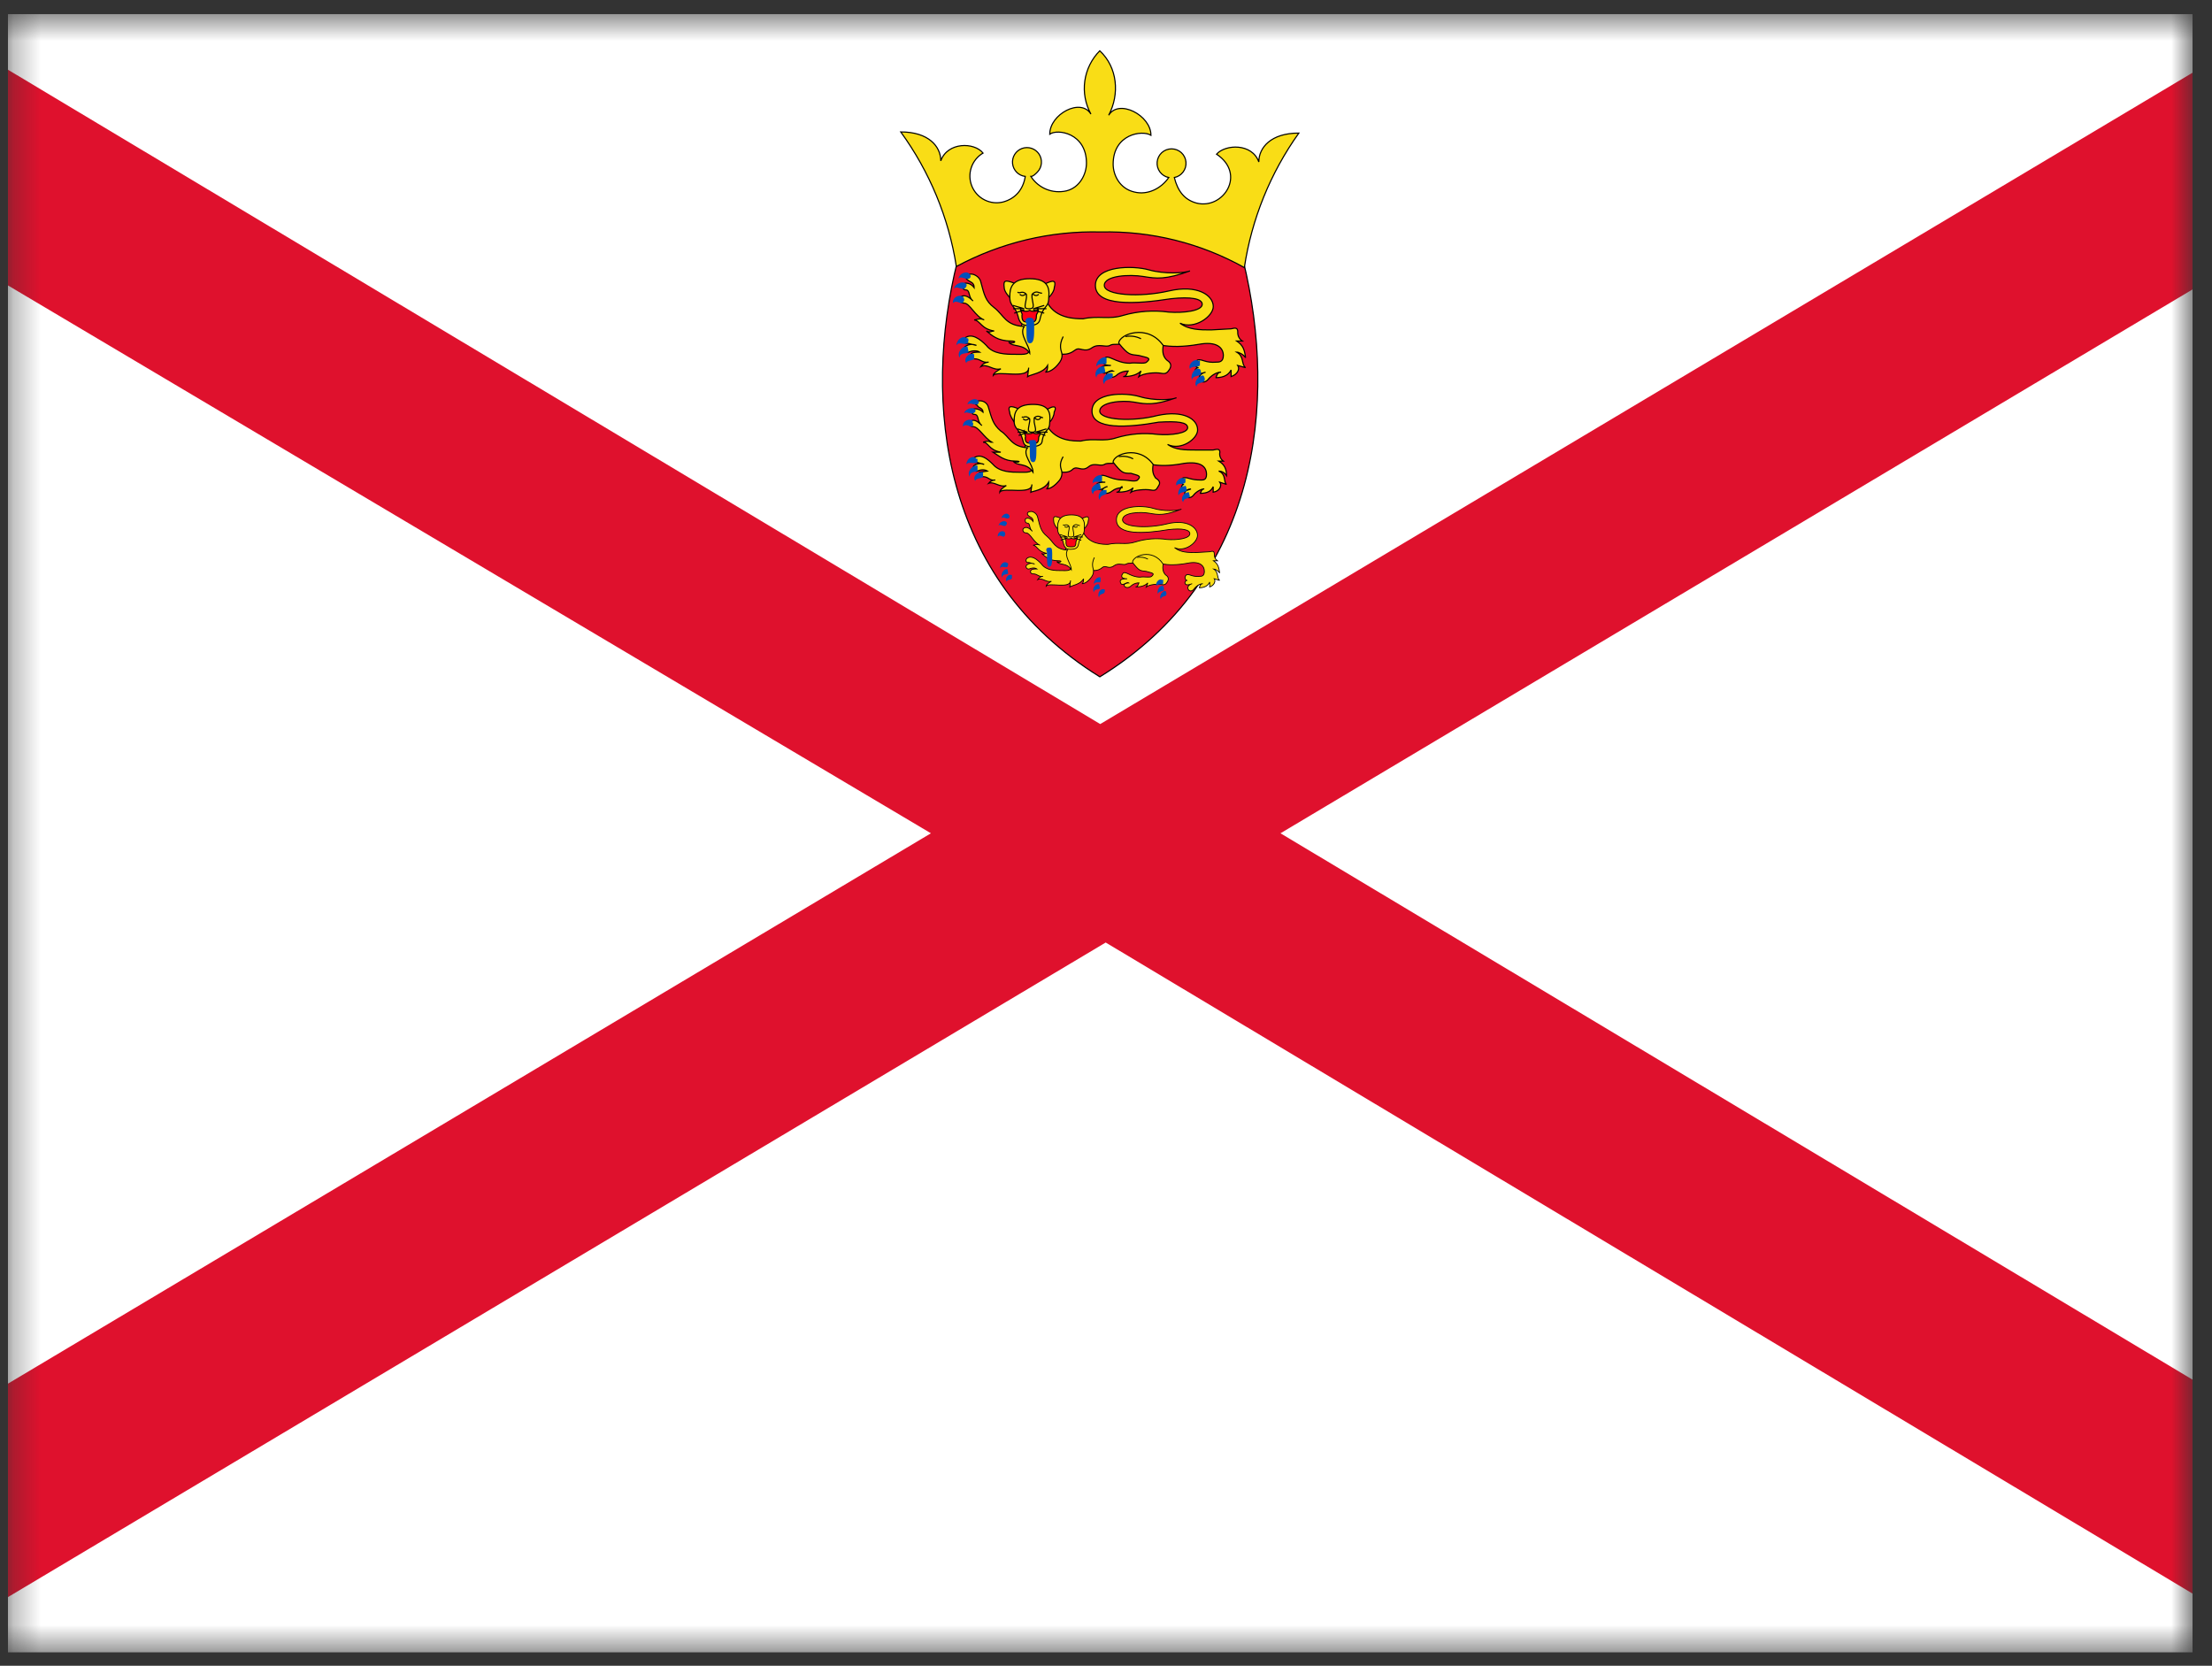 <svg width="81" height="61" viewBox="0 0 81 61" fill="none" xmlns="http://www.w3.org/2000/svg">
<rect x="0" y="0" width="81" height="61" fill="#333333" stroke="none"/>
<g clip-path="url(#clip0_4447_30677)">
<mask id="mask0_4447_30677" style="mask-type:luminance" maskUnits="userSpaceOnUse" x="0" y="0" width="81" height="61">
<path d="M0.289 0.515H80.289V60.515H0.289V0.515Z" fill="white"/>
</mask>
<g mask="url(#mask0_4447_30677)">
<path d="M0.289 0.515H80.289V60.515H0.289V0.515Z" fill="white"/>
<path fill-rule="evenodd" clip-rule="evenodd" d="M-9.711 0.515V4.515L34.089 30.515L-9.511 56.515V60.515H-3.111L40.489 34.515L83.889 60.515H90.289V56.515L46.889 30.515L90.489 4.515V0.515H83.889L40.289 26.515L-3.111 0.515H-9.511H-9.711Z" fill="#DF112D"/>
<path d="M45.528 9.555C46.79 14.767 46.098 21.201 40.274 24.785C34.494 21.201 33.76 14.767 35.062 9.555C36.448 8.335 42.636 7.559 45.528 9.555Z" fill="#E8112D" stroke="black" stroke-width="0.041"/>
<path d="M40.314 8.495C42.15 8.452 43.964 8.903 45.566 9.799C45.834 8.023 46.518 6.335 47.562 4.873C46.544 4.873 46.096 5.401 46.096 5.931C45.852 5.239 44.876 5.279 44.548 5.645C45.648 6.379 44.794 7.683 43.816 7.437C43.368 7.317 43.124 6.989 43.002 6.501C43.132 6.476 43.247 6.403 43.325 6.297C43.404 6.192 43.441 6.061 43.428 5.93C43.415 5.798 43.354 5.677 43.257 5.588C43.159 5.5 43.032 5.451 42.9 5.451C42.769 5.451 42.642 5.5 42.544 5.588C42.447 5.677 42.386 5.798 42.373 5.93C42.36 6.061 42.397 6.192 42.475 6.297C42.554 6.403 42.669 6.476 42.798 6.501C42.512 6.909 42.024 7.153 41.536 7.031C41.006 6.909 40.762 6.419 40.762 6.011C40.762 4.913 41.822 4.751 42.146 4.953C42.146 4.221 40.966 3.609 40.598 4.221C41.006 3.447 40.924 2.469 40.272 1.859C39.975 2.159 39.783 2.547 39.724 2.965C39.666 3.383 39.744 3.809 39.948 4.179C39.58 3.569 38.44 4.179 38.44 4.913C38.726 4.709 39.784 4.873 39.784 5.973C39.784 6.379 39.54 6.867 39.052 6.989C38.807 7.046 38.55 7.026 38.317 6.932C38.083 6.837 37.885 6.673 37.748 6.461C37.828 6.461 37.912 6.379 37.992 6.297C38.074 6.21 38.124 6.098 38.134 5.979C38.144 5.86 38.114 5.742 38.048 5.642C37.982 5.543 37.885 5.468 37.771 5.431C37.658 5.394 37.535 5.396 37.423 5.437C37.312 5.478 37.217 5.555 37.154 5.657C37.092 5.758 37.065 5.878 37.079 5.997C37.093 6.115 37.147 6.225 37.231 6.31C37.316 6.394 37.426 6.447 37.544 6.461C37.464 6.949 37.178 7.275 36.73 7.397C36.502 7.454 36.261 7.426 36.052 7.32C35.842 7.214 35.678 7.035 35.589 6.818C35.5 6.6 35.492 6.358 35.568 6.135C35.643 5.912 35.796 5.724 35.998 5.605C35.672 5.199 34.694 5.199 34.45 5.891C34.45 5.361 34.002 4.831 32.984 4.831C34.043 6.29 34.741 7.978 35.02 9.759C36.645 8.884 38.47 8.447 40.314 8.495Z" fill="#F9DD16" stroke="black" stroke-width="0.041"/>
<path d="M44.715 13.627C44.55 13.627 44.55 13.831 44.511 13.831C44.837 13.831 44.998 13.709 45.081 13.547V13.791C45.325 13.709 45.407 13.505 45.325 13.383L45.611 13.463C45.447 13.343 45.571 13.057 45.285 12.895C45.364 12.895 45.529 12.975 45.611 13.099C45.571 12.813 45.529 12.651 45.285 12.487H45.489C45.435 12.451 45.392 12.403 45.363 12.346C45.334 12.289 45.321 12.225 45.325 12.161C45.325 11.999 45.245 11.999 45.081 12.041L44.349 12.081C43.941 12.081 43.532 12.081 43.209 11.835C43.736 12.081 44.428 11.591 44.428 11.225C44.428 10.817 43.858 10.411 42.8 10.655C41.74 10.899 40.438 10.817 40.438 10.451C40.438 10.085 41.374 10.043 41.864 10.125C42.352 10.205 42.678 10.247 43.575 9.921C43.37 10.003 42.636 10.043 42.066 9.881C41.496 9.719 40.112 9.719 40.112 10.451C40.112 11.225 41.578 11.143 42.883 10.939C43.614 10.859 44.023 10.939 44.023 11.143C44.023 11.387 43.331 11.469 42.8 11.429C42.242 11.353 41.673 11.393 41.13 11.549C40.6 11.713 40.234 11.549 39.664 11.673C39.38 11.673 38.687 11.673 38.362 11.103C38.158 11.265 37.547 11.551 37.425 11.877C37.304 12.121 37.425 12.405 37.589 12.691C37.833 13.017 37.467 12.975 37.181 12.975C36.855 12.975 36.367 12.975 36.12 12.651C35.877 12.405 35.593 12.203 35.349 12.365C35.227 12.487 35.349 12.609 35.428 12.569L35.755 12.649C35.689 12.619 35.617 12.607 35.546 12.614C35.475 12.621 35.407 12.647 35.349 12.689C35.227 12.773 35.349 12.935 35.468 12.895C35.553 12.855 35.755 12.813 35.877 12.895C35.757 12.895 35.593 12.895 35.553 12.975C35.513 13.055 35.553 13.139 35.672 13.139C35.919 13.139 35.959 13.301 36.203 13.261C36.146 13.264 36.091 13.28 36.041 13.308C35.992 13.336 35.95 13.376 35.919 13.423C36.163 13.303 36.367 13.587 36.651 13.505C36.571 13.545 36.367 13.669 36.367 13.749C36.529 13.547 37.669 13.913 37.669 13.465L37.629 13.791C37.751 13.709 38.199 13.669 38.362 13.383C38.362 13.463 38.362 13.587 38.281 13.627C38.401 13.627 38.606 13.547 38.809 13.261C38.891 13.139 38.891 13.057 38.891 12.975C39.094 12.975 39.217 12.935 39.38 12.813C39.542 12.691 39.705 12.935 39.99 12.733C40.234 12.569 40.478 12.733 40.642 12.651C40.763 12.569 40.968 12.651 41.13 12.569C41.292 12.487 41.538 12.609 41.782 12.405C42.188 12.569 42.718 12.813 43.901 12.609C44.55 12.489 44.797 12.731 44.797 13.017C44.797 13.261 44.633 13.261 44.55 13.261C44.145 13.301 44.023 13.139 43.858 13.181C43.779 13.221 43.697 13.383 43.858 13.465C43.739 13.505 43.739 13.627 43.819 13.669C43.898 13.711 44.023 13.669 44.145 13.629C43.98 13.669 43.858 13.789 43.941 13.913C43.98 13.993 44.102 14.033 44.224 13.913C44.349 13.749 44.55 13.627 44.715 13.627ZM37.141 10.369C36.815 10.249 36.733 10.249 36.773 10.533C36.773 10.653 36.897 10.817 36.977 10.899C36.977 10.777 37.017 10.491 37.141 10.411V10.369Z" fill="#F9DD16" stroke="black" stroke-width="0.041"/>
<path d="M38.238 10.411C38.564 10.247 38.686 10.247 38.606 10.531C38.606 10.655 38.484 10.817 38.402 10.899C38.402 10.777 38.402 10.491 38.238 10.411Z" fill="#F9DD16" stroke="black" stroke-width="0.041"/>
<path d="M37.711 10.207C38.363 10.207 38.443 10.533 38.403 10.899C38.403 11.307 38.199 11.143 38.077 11.713C38.037 11.877 37.873 11.917 37.669 11.917C37.549 11.917 37.385 11.917 37.303 11.673C37.181 11.143 36.977 11.265 36.977 10.859C36.977 10.533 37.059 10.207 37.711 10.207Z" fill="#F9DD16" stroke="black" stroke-width="0.041"/>
<path d="M36.039 11.715C35.875 11.633 35.753 11.715 35.673 11.715C35.917 11.755 35.917 12.039 36.405 12.121C36.285 12.121 36.243 12.201 36.121 12.121C36.323 12.283 36.527 12.487 37.017 12.487C37.301 12.487 37.097 12.609 36.935 12.527C37.097 12.731 37.465 12.567 37.709 12.935C37.709 12.651 37.301 12.243 37.505 11.957C36.813 11.917 36.771 11.551 36.405 11.265C36.079 11.021 36.039 10.777 35.917 10.329C35.877 10.125 35.631 10.003 35.509 10.043C35.389 10.043 35.305 10.167 35.429 10.247C35.509 10.329 35.673 10.329 35.673 10.533C35.551 10.369 35.347 10.329 35.265 10.411C35.225 10.491 35.265 10.615 35.345 10.615C35.551 10.615 35.429 10.859 35.631 11.021C35.429 10.817 35.265 10.777 35.143 10.901C35.103 10.981 35.143 11.101 35.305 11.101C35.509 11.101 35.713 11.593 36.039 11.715ZM41.333 13.587C41.253 13.587 41.293 13.791 41.129 13.791C41.455 13.791 41.659 13.709 41.781 13.587L41.701 13.791C41.861 13.669 42.311 13.627 42.513 13.669C42.715 13.711 42.757 13.629 42.839 13.505C42.919 13.343 42.839 13.261 42.719 13.179C42.595 13.059 42.555 12.895 42.595 12.651C42.025 11.835 40.967 12.243 40.967 12.569C41.333 13.017 41.373 12.975 41.699 13.017C41.985 13.097 42.187 13.097 41.985 13.261C41.903 13.341 41.577 13.261 41.373 13.301C40.845 13.301 40.559 12.935 40.437 13.139C40.315 13.301 40.437 13.383 40.681 13.383C40.519 13.383 40.273 13.383 40.315 13.547C40.395 13.831 40.641 13.507 40.763 13.587C40.683 13.587 40.519 13.627 40.519 13.709C40.519 13.789 40.721 13.913 40.925 13.709C41.044 13.623 41.188 13.581 41.333 13.587Z" fill="#F9DD16" stroke="black" stroke-width="0.041"/>
<path d="M41.782 12.405C41.606 12.316 41.405 12.288 41.212 12.325M38.932 12.325C38.768 12.651 38.85 12.813 38.892 12.975M37.262 10.695C37.342 10.777 37.424 10.615 37.588 10.777M37.588 10.777C37.548 10.737 37.466 10.899 37.342 10.777M37.588 10.777V10.899C37.546 11.185 37.466 11.307 37.67 11.307C37.914 11.307 37.83 11.185 37.79 10.899V10.777M38.158 10.737C38.036 10.737 37.954 10.615 37.79 10.777M37.79 10.777C37.83 10.737 37.914 10.899 38.036 10.777" stroke="black" stroke-width="0.041"/>
<path d="M37.708 11.795C37.87 11.795 37.952 11.795 37.952 11.551C37.952 11.471 38.074 11.429 37.992 11.265C38.074 11.429 37.708 11.429 37.708 11.347C37.708 11.427 37.3 11.427 37.382 11.267C37.342 11.427 37.462 11.469 37.422 11.551C37.422 11.795 37.502 11.795 37.708 11.795Z" fill="#FF0016" stroke="black" stroke-width="0.041"/>
<path d="M37.506 11.307L37.098 11.185L37.506 11.307ZM37.506 11.305H37.098H37.506ZM37.506 11.347L37.14 11.469L37.506 11.347ZM37.832 11.307L38.238 11.185L37.832 11.307ZM37.832 11.305H38.32H37.832ZM37.832 11.347L38.238 11.469L37.832 11.347Z" fill="black"/>
<path d="M37.506 11.307L37.098 11.185M37.506 11.305H37.098M37.506 11.347L37.14 11.469M37.832 11.307L38.238 11.185M37.832 11.305H38.32M37.832 11.347L38.238 11.469" stroke="black" stroke-width="0.041"/>
<path d="M35.509 10.043C35.389 9.881 35.103 10.043 35.103 10.207C35.183 10.085 35.347 10.247 35.469 10.207C35.509 10.207 35.591 10.127 35.509 10.043ZM35.389 10.411C35.265 10.247 34.939 10.411 34.939 10.573C35.019 10.453 35.183 10.613 35.305 10.573C35.345 10.573 35.429 10.453 35.387 10.411H35.389ZM35.305 10.899C35.143 10.737 34.857 10.899 34.899 11.103C34.979 10.981 35.143 11.103 35.225 11.103C35.305 11.063 35.345 10.939 35.265 10.899H35.305ZM35.429 12.405C35.265 12.243 35.021 12.445 35.021 12.651C35.101 12.487 35.305 12.651 35.429 12.569C35.429 12.569 35.509 12.447 35.429 12.365V12.405ZM35.429 12.691C35.225 12.651 35.021 12.935 35.143 13.099C35.143 12.895 35.387 12.975 35.469 12.895L35.429 12.691ZM35.673 12.975C35.469 12.895 35.265 13.139 35.387 13.301C35.387 13.181 35.631 13.221 35.673 13.139V12.935V12.975ZM40.437 13.423C40.233 13.383 40.029 13.627 40.151 13.831C40.151 13.627 40.397 13.709 40.477 13.627L40.437 13.423ZM40.681 13.669C40.477 13.629 40.315 13.913 40.437 14.075C40.437 13.871 40.681 13.913 40.721 13.831C40.761 13.791 40.761 13.669 40.721 13.669H40.681ZM40.519 13.099C40.355 13.017 40.111 13.261 40.151 13.423C40.233 13.261 40.437 13.383 40.519 13.303V13.137V13.099ZM43.899 13.505C43.735 13.465 43.573 13.749 43.653 13.913C43.653 13.749 43.899 13.791 43.979 13.709C43.979 13.629 43.979 13.505 43.899 13.505ZM43.899 13.221C43.735 13.099 43.491 13.341 43.573 13.505C43.653 13.385 43.857 13.465 43.939 13.385V13.177L43.899 13.221ZM44.061 13.749C43.857 13.749 43.695 14.035 43.817 14.157C43.817 13.993 44.061 14.035 44.101 13.953C44.141 13.873 44.101 13.791 44.061 13.749ZM37.709 11.635C37.829 11.635 37.871 11.675 37.871 11.919C37.871 12.327 37.871 12.571 37.709 12.571C37.587 12.571 37.587 12.367 37.587 12.041C37.587 11.879 37.587 11.757 37.547 11.797C37.547 11.675 37.589 11.635 37.709 11.635Z" fill="#0051BA"/>
<path d="M44.099 17.903C43.979 17.903 43.979 18.067 43.937 18.067C44.221 18.067 44.345 17.985 44.425 17.821V18.025C44.669 17.985 44.751 17.781 44.669 17.659L44.915 17.739C44.793 17.659 44.915 17.373 44.629 17.251C44.709 17.251 44.833 17.291 44.915 17.415C44.915 17.171 44.833 17.007 44.629 16.885H44.793C44.743 16.848 44.705 16.797 44.684 16.74C44.661 16.682 44.656 16.619 44.669 16.559C44.669 16.439 44.589 16.439 44.425 16.479H43.775C43.407 16.479 43.041 16.479 42.755 16.275C43.245 16.519 43.855 16.071 43.855 15.745C43.855 15.337 43.327 15.013 42.389 15.215C41.453 15.459 40.271 15.379 40.271 15.053C40.271 14.727 41.087 14.645 41.535 14.727C41.983 14.807 42.267 14.849 43.081 14.565C42.919 14.645 42.267 14.685 41.737 14.525C41.207 14.365 39.987 14.361 39.987 15.053C39.987 15.745 41.291 15.663 42.431 15.459C43.123 15.419 43.489 15.459 43.489 15.663C43.489 15.867 42.879 15.949 42.389 15.907C41.884 15.843 41.371 15.885 40.883 16.031C40.395 16.193 40.069 16.031 39.579 16.151C39.295 16.151 38.683 16.151 38.359 15.623C38.195 15.785 37.665 16.031 37.543 16.315C37.463 16.559 37.543 16.803 37.707 17.049C37.911 17.333 37.585 17.293 37.299 17.293C37.055 17.293 36.607 17.293 36.363 17.007C36.159 16.803 35.915 16.601 35.671 16.763C35.589 16.885 35.671 16.967 35.751 16.925L36.037 17.007C35.978 16.98 35.913 16.97 35.848 16.977C35.784 16.985 35.723 17.008 35.671 17.047C35.589 17.129 35.671 17.293 35.791 17.251C35.873 17.211 36.037 17.171 36.159 17.251L35.873 17.291C35.833 17.333 35.873 17.455 35.997 17.455C36.199 17.455 36.241 17.619 36.445 17.577C36.397 17.578 36.351 17.59 36.308 17.611C36.266 17.632 36.228 17.662 36.199 17.699C36.403 17.619 36.607 17.863 36.851 17.781C36.771 17.821 36.607 17.945 36.607 18.025C36.729 17.821 37.787 18.147 37.787 17.741L37.747 18.025C37.827 17.985 38.235 17.945 38.399 17.659C38.399 17.739 38.399 17.863 38.319 17.903C38.439 17.903 38.603 17.823 38.805 17.577C38.887 17.457 38.887 17.375 38.887 17.295C39.051 17.295 39.173 17.295 39.295 17.173C39.457 17.051 39.621 17.293 39.865 17.091C40.069 16.927 40.271 17.091 40.435 17.011C40.557 16.927 40.761 17.011 40.883 16.927C41.005 16.843 41.291 16.967 41.493 16.807C41.861 16.927 42.309 17.173 43.367 16.967C43.977 16.887 44.181 17.091 44.181 17.375C44.181 17.579 44.061 17.579 43.977 17.579C43.571 17.579 43.489 17.459 43.327 17.499C43.287 17.499 43.203 17.661 43.327 17.743C43.245 17.783 43.245 17.905 43.327 17.947C43.409 17.989 43.489 17.947 43.611 17.907C43.449 17.907 43.327 18.027 43.407 18.149C43.447 18.231 43.571 18.271 43.693 18.149C43.773 18.029 43.977 17.903 44.099 17.903ZM37.299 14.971C37.015 14.851 36.893 14.851 36.973 15.093C36.973 15.215 37.095 15.379 37.137 15.459C37.137 15.339 37.177 15.053 37.299 15.013V14.971Z" fill="#F9DD16" stroke="black" stroke-width="0.041"/>
<path d="M38.317 15.013C38.561 14.849 38.725 14.849 38.603 15.093C38.603 15.215 38.521 15.379 38.439 15.459C38.439 15.339 38.439 15.053 38.277 15.013H38.317Z" fill="#F9DD16" stroke="black" stroke-width="0.041"/>
<path d="M37.827 14.809C38.399 14.809 38.481 15.093 38.439 15.459C38.439 15.827 38.235 15.663 38.155 16.193C38.115 16.315 37.951 16.355 37.747 16.355C37.667 16.355 37.503 16.355 37.463 16.153C37.339 15.663 37.137 15.745 37.137 15.419C37.137 15.093 37.215 14.809 37.827 14.809Z" fill="#F9DD16" stroke="black" stroke-width="0.041"/>
<path d="M36.281 16.193C36.159 16.113 36.037 16.193 35.997 16.193C36.199 16.193 36.199 16.479 36.647 16.559H36.363C36.567 16.681 36.769 16.885 37.177 16.885C37.463 16.885 37.257 16.965 37.097 16.885C37.257 17.089 37.585 16.925 37.829 17.293C37.829 17.007 37.421 16.641 37.625 16.397C37.015 16.357 36.973 15.989 36.647 15.785C36.363 15.541 36.321 15.337 36.199 14.931C36.159 14.727 35.955 14.645 35.793 14.687C35.711 14.687 35.629 14.767 35.793 14.849C35.793 14.929 35.997 14.929 35.997 15.093C35.873 14.973 35.671 14.931 35.589 15.013C35.589 15.093 35.589 15.175 35.669 15.175C35.873 15.175 35.751 15.419 35.955 15.583C35.751 15.379 35.629 15.337 35.507 15.459C35.467 15.499 35.507 15.623 35.629 15.623C35.833 15.623 36.037 16.031 36.321 16.193H36.281ZM41.087 17.821C41.005 17.821 41.047 18.025 40.883 18.025C41.167 18.025 41.371 17.985 41.493 17.863L41.413 18.025C41.533 17.945 41.941 17.905 42.145 17.945C42.349 17.985 42.349 17.905 42.431 17.781C42.511 17.659 42.431 17.577 42.309 17.497C42.227 17.373 42.185 17.251 42.227 17.007C41.697 16.275 40.761 16.641 40.761 16.927C41.087 17.333 41.127 17.333 41.413 17.333C41.657 17.413 41.819 17.413 41.657 17.577C41.575 17.659 41.291 17.577 41.127 17.577C40.639 17.577 40.395 17.293 40.271 17.457C40.151 17.617 40.271 17.659 40.475 17.659C40.355 17.659 40.109 17.659 40.149 17.821C40.231 18.067 40.435 17.821 40.557 17.821C40.477 17.821 40.353 17.903 40.353 17.985C40.353 18.025 40.517 18.147 40.719 17.985C40.824 17.902 40.954 17.859 41.087 17.863V17.821Z" fill="#F9DD16" stroke="black" stroke-width="0.041"/>
<path d="M41.494 16.803C41.332 16.718 41.146 16.689 40.966 16.723M38.93 16.723C38.766 17.007 38.848 17.129 38.89 17.293M37.422 15.257C37.462 15.337 37.544 15.175 37.708 15.337M37.708 15.337C37.668 15.297 37.586 15.459 37.464 15.337M37.708 15.337V15.419C37.666 15.705 37.588 15.827 37.79 15.827C37.992 15.827 37.91 15.705 37.87 15.459V15.297M38.196 15.297C38.116 15.297 38.034 15.175 37.87 15.297M37.87 15.297C37.91 15.297 37.992 15.459 38.114 15.297" stroke="black" stroke-width="0.041"/>
<path d="M37.827 16.235C37.951 16.235 38.033 16.235 38.033 16.031C38.033 15.949 38.153 15.907 38.033 15.785C38.153 15.907 37.829 15.907 37.829 15.825C37.829 15.907 37.421 15.907 37.503 15.785C37.503 15.907 37.583 15.949 37.543 16.031C37.543 16.233 37.625 16.233 37.829 16.233L37.827 16.235Z" fill="#FF0016" stroke="black" stroke-width="0.041"/>
<path d="M37.628 15.827L37.262 15.705L37.628 15.827ZM37.628 15.825H37.262H37.628ZM37.628 15.825L37.302 15.949L37.628 15.825ZM37.914 15.827L38.32 15.705L37.914 15.827ZM37.914 15.825H38.362H37.914ZM37.954 15.825L38.28 15.949L37.954 15.825Z" fill="black"/>
<path d="M37.628 15.827L37.262 15.705M37.262 15.825H37.628L37.302 15.949M37.914 15.827L38.32 15.705M37.914 15.825H38.362M37.954 15.825L38.28 15.949" stroke="black" stroke-width="0.041"/>
<path d="M35.836 14.687C35.714 14.523 35.429 14.687 35.429 14.807C35.55 14.727 35.673 14.849 35.795 14.807C35.795 14.807 35.916 14.727 35.795 14.687H35.836ZM35.714 15.013C35.633 14.849 35.306 15.013 35.306 15.133C35.388 15.053 35.551 15.175 35.632 15.133C35.672 15.133 35.754 15.053 35.714 15.013ZM35.633 15.419C35.51 15.297 35.225 15.419 35.266 15.623C35.346 15.501 35.51 15.623 35.592 15.623C35.632 15.623 35.672 15.459 35.592 15.459L35.633 15.419ZM35.754 16.803C35.633 16.641 35.388 16.803 35.388 17.007C35.468 16.887 35.632 17.007 35.795 16.927V16.803H35.754ZM35.754 17.049C35.592 17.049 35.388 17.293 35.51 17.455C35.51 17.251 35.714 17.293 35.795 17.251V17.049H35.754ZM35.999 17.293C35.795 17.253 35.592 17.455 35.714 17.619C35.714 17.497 35.958 17.537 35.999 17.455V17.295V17.293ZM40.273 17.699C40.072 17.699 39.867 17.903 40.029 18.107C40.029 17.903 40.233 17.985 40.316 17.903L40.273 17.699ZM40.477 17.945C40.316 17.905 40.151 18.147 40.273 18.311C40.273 18.107 40.477 18.147 40.52 18.067V17.945H40.477ZM40.358 17.415C40.194 17.335 39.95 17.577 40.029 17.699C40.069 17.579 40.273 17.699 40.355 17.619V17.455L40.358 17.415ZM43.37 17.821C43.248 17.741 43.084 18.025 43.166 18.147C43.166 18.027 43.37 18.027 43.452 17.985C43.452 17.905 43.452 17.781 43.37 17.781V17.821ZM43.37 17.537C43.248 17.415 43.004 17.659 43.084 17.781C43.166 17.659 43.33 17.781 43.41 17.659V17.497L43.37 17.537ZM43.532 18.025C43.33 18.025 43.206 18.269 43.33 18.391C43.33 18.229 43.532 18.271 43.574 18.189L43.533 18.025H43.532ZM37.831 16.111C37.911 16.111 37.952 16.111 37.952 16.355C37.952 16.723 37.952 16.925 37.831 16.925C37.712 16.925 37.709 16.763 37.709 16.479C37.709 16.315 37.709 16.193 37.669 16.233C37.669 16.153 37.669 16.113 37.83 16.113L37.831 16.111Z" fill="#0051BA"/>
<path d="M44.046 21.375C43.934 21.375 43.934 21.525 43.906 21.525C44.13 21.525 44.242 21.435 44.298 21.315V21.495C44.466 21.435 44.522 21.285 44.466 21.195L44.662 21.255C44.55 21.165 44.634 20.955 44.438 20.835C44.494 20.835 44.606 20.895 44.662 20.985C44.634 20.775 44.606 20.655 44.438 20.535H44.578C44.541 20.509 44.512 20.473 44.492 20.431C44.472 20.389 44.463 20.342 44.466 20.295C44.466 20.175 44.41 20.175 44.298 20.205L43.794 20.235C43.514 20.235 43.234 20.235 43.01 20.055C43.374 20.235 43.85 19.875 43.85 19.605C43.85 19.305 43.458 19.005 42.73 19.185C42.002 19.365 41.106 19.305 41.106 19.035C41.106 18.765 41.75 18.735 42.086 18.795C42.422 18.855 42.646 18.885 43.262 18.645C43.122 18.705 42.618 18.735 42.226 18.615C41.834 18.495 40.882 18.495 40.882 19.035C40.882 19.605 41.89 19.545 42.786 19.395C43.29 19.335 43.57 19.395 43.57 19.545C43.57 19.725 43.094 19.785 42.73 19.755C42.346 19.699 41.955 19.73 41.582 19.845C41.218 19.965 40.966 19.845 40.574 19.935C40.378 19.935 39.902 19.935 39.678 19.515C39.538 19.635 39.118 19.845 39.034 20.085C38.95 20.265 39.034 20.475 39.146 20.685C39.314 20.925 39.062 20.895 38.866 20.895C38.642 20.895 38.306 20.895 38.138 20.655C37.97 20.475 37.774 20.325 37.606 20.445C37.522 20.535 37.606 20.625 37.662 20.595L37.886 20.655C37.841 20.633 37.791 20.624 37.742 20.629C37.693 20.635 37.646 20.654 37.606 20.685C37.522 20.745 37.606 20.865 37.69 20.835C37.746 20.805 37.886 20.775 37.97 20.835C37.886 20.835 37.774 20.835 37.746 20.895C37.718 20.955 37.746 21.015 37.83 21.015C37.998 21.015 38.026 21.135 38.194 21.105C38.155 21.107 38.117 21.119 38.083 21.14C38.049 21.161 38.02 21.19 37.998 21.225C38.166 21.135 38.306 21.345 38.502 21.285C38.446 21.315 38.306 21.405 38.306 21.465C38.418 21.315 39.202 21.585 39.202 21.255L39.174 21.495C39.258 21.435 39.566 21.405 39.678 21.195C39.678 21.255 39.678 21.345 39.622 21.375C39.706 21.375 39.846 21.315 39.986 21.105C40.042 21.015 40.042 20.955 40.042 20.895C40.182 20.895 40.266 20.865 40.378 20.775C40.49 20.685 40.602 20.865 40.798 20.715C40.966 20.595 41.134 20.715 41.246 20.655C41.33 20.595 41.47 20.655 41.582 20.595C41.694 20.535 41.862 20.625 42.03 20.475C42.31 20.595 42.674 20.775 43.486 20.625C43.934 20.535 44.102 20.715 44.102 20.925C44.102 21.105 43.99 21.105 43.934 21.105C43.654 21.135 43.57 21.015 43.458 21.045C43.402 21.075 43.346 21.195 43.458 21.255C43.374 21.285 43.374 21.375 43.43 21.405C43.486 21.435 43.57 21.405 43.654 21.375C43.542 21.405 43.458 21.495 43.514 21.585C43.542 21.645 43.626 21.675 43.71 21.585C43.794 21.465 43.934 21.375 44.046 21.375ZM38.838 18.975C38.614 18.885 38.558 18.885 38.586 19.095C38.586 19.185 38.67 19.305 38.726 19.365C38.726 19.275 38.754 19.065 38.838 19.005V18.975Z" fill="#F9DD16" stroke="black" stroke-width="0.029"/>
<path d="M39.594 19.005C39.818 18.885 39.902 18.885 39.846 19.095C39.846 19.185 39.762 19.305 39.706 19.365C39.706 19.275 39.706 19.065 39.594 19.005Z" fill="#F9DD16" stroke="black" stroke-width="0.029"/>
<path d="M39.231 18.855C39.679 18.855 39.735 19.095 39.707 19.365C39.707 19.665 39.567 19.545 39.483 19.965C39.455 20.085 39.343 20.115 39.203 20.115C39.119 20.115 39.007 20.115 38.951 19.935C38.867 19.545 38.727 19.635 38.727 19.335C38.727 19.095 38.783 18.855 39.231 18.855Z" fill="#F9DD16" stroke="black" stroke-width="0.029"/>
<path d="M38.083 19.965C37.971 19.905 37.887 19.965 37.831 19.965C37.999 19.995 37.999 20.205 38.335 20.265C38.251 20.265 38.223 20.325 38.139 20.265C38.279 20.385 38.419 20.535 38.755 20.535C38.951 20.535 38.811 20.625 38.699 20.565C38.811 20.715 39.063 20.595 39.231 20.865C39.231 20.655 38.951 20.355 39.091 20.145C38.615 20.115 38.587 19.845 38.335 19.635C38.111 19.455 38.083 19.275 37.999 18.945C37.971 18.795 37.803 18.705 37.719 18.735C37.635 18.735 37.579 18.825 37.663 18.885C37.719 18.945 37.831 18.945 37.831 19.095C37.747 18.975 37.607 18.945 37.551 19.005C37.523 19.065 37.551 19.155 37.607 19.155C37.747 19.155 37.663 19.335 37.803 19.455C37.663 19.305 37.551 19.275 37.467 19.365C37.439 19.425 37.467 19.515 37.579 19.515C37.719 19.515 37.859 19.875 38.083 19.965ZM41.723 21.345C41.667 21.345 41.695 21.495 41.583 21.495C41.807 21.495 41.947 21.435 42.031 21.345L41.975 21.495C42.087 21.405 42.395 21.375 42.535 21.405C42.675 21.435 42.703 21.375 42.759 21.285C42.815 21.165 42.759 21.105 42.675 21.045C42.591 20.955 42.563 20.835 42.591 20.655C42.199 20.055 41.471 20.355 41.471 20.595C41.723 20.925 41.751 20.895 41.975 20.925C42.171 20.985 42.311 20.985 42.171 21.105C42.115 21.165 41.891 21.105 41.751 21.135C41.387 21.135 41.191 20.865 41.107 21.015C41.023 21.135 41.107 21.195 41.275 21.195C41.163 21.195 40.995 21.195 41.023 21.315C41.079 21.525 41.247 21.285 41.331 21.345C41.275 21.345 41.163 21.375 41.163 21.435C41.163 21.495 41.303 21.585 41.443 21.435C41.524 21.372 41.623 21.34 41.723 21.345Z" fill="#F9DD16" stroke="black" stroke-width="0.029"/>
<path d="M42.034 20.475C41.922 20.415 41.782 20.385 41.642 20.415M40.074 20.415C39.962 20.655 40.018 20.775 40.046 20.895M38.926 19.215C38.982 19.275 39.038 19.155 39.15 19.275M39.15 19.275C39.122 19.245 39.066 19.365 38.982 19.275M39.15 19.275V19.365C39.122 19.575 39.066 19.665 39.206 19.665C39.374 19.665 39.318 19.575 39.29 19.365V19.275M39.542 19.245C39.458 19.245 39.402 19.155 39.29 19.275M39.29 19.275C39.318 19.245 39.374 19.365 39.458 19.275" stroke="black" stroke-width="0.029"/>
<path d="M39.231 20.025C39.343 20.025 39.399 20.025 39.399 19.845C39.399 19.785 39.483 19.755 39.427 19.635C39.483 19.755 39.231 19.755 39.231 19.695C39.231 19.755 38.951 19.755 39.007 19.635C38.979 19.755 39.063 19.785 39.035 19.845C39.035 20.025 39.091 20.025 39.231 20.025Z" fill="#FF0016" stroke="black" stroke-width="0.029"/>
<path d="M39.093 19.665L38.812 19.575L39.093 19.665ZM39.093 19.665H38.812H39.093ZM39.093 19.695L38.84 19.785L39.093 19.695ZM39.316 19.665L39.596 19.575L39.316 19.665ZM39.316 19.665H39.653H39.316ZM39.316 19.695L39.596 19.785L39.316 19.695Z" fill="black"/>
<path d="M38.812 19.575L39.093 19.665H38.812M39.093 19.695L38.84 19.785M39.596 19.575L39.316 19.665H39.653M39.316 19.695L39.596 19.785" stroke="black" stroke-width="0.029"/>
<path d="M36.946 18.861C36.866 18.739 36.674 18.861 36.674 18.981C36.728 18.891 36.838 19.013 36.92 18.981C36.946 18.981 37 18.921 36.946 18.861ZM36.866 19.135C36.784 19.013 36.566 19.135 36.566 19.257C36.62 19.165 36.728 19.287 36.81 19.257C36.838 19.257 36.892 19.165 36.864 19.137L36.866 19.135ZM36.81 19.501C36.702 19.381 36.51 19.501 36.538 19.655C36.592 19.563 36.702 19.655 36.756 19.655C36.81 19.623 36.836 19.533 36.784 19.501H36.81ZM36.892 20.631C36.784 20.511 36.62 20.663 36.62 20.815C36.674 20.693 36.81 20.815 36.892 20.755C36.892 20.755 36.946 20.663 36.892 20.601V20.631ZM36.892 20.845C36.756 20.815 36.62 21.029 36.702 21.151C36.702 20.999 36.864 21.059 36.92 20.999L36.89 20.845H36.892ZM37.056 21.059C36.92 20.999 36.784 21.181 36.864 21.303C36.864 21.211 37.028 21.243 37.056 21.183V21.029V21.059ZM40.248 21.395C40.112 21.365 39.976 21.547 40.058 21.701C40.058 21.547 40.22 21.609 40.276 21.547L40.248 21.395ZM40.412 21.579C40.276 21.547 40.166 21.761 40.248 21.883C40.248 21.731 40.412 21.763 40.44 21.701C40.466 21.671 40.466 21.579 40.44 21.579H40.412ZM40.302 21.151C40.194 21.091 40.03 21.273 40.058 21.395C40.112 21.273 40.248 21.365 40.302 21.303V21.183V21.151ZM42.568 21.457C42.458 21.425 42.348 21.639 42.404 21.761C42.404 21.641 42.568 21.671 42.622 21.609C42.622 21.549 42.622 21.457 42.568 21.457ZM42.568 21.243C42.458 21.151 42.294 21.335 42.348 21.457C42.404 21.365 42.54 21.425 42.594 21.365V21.211L42.568 21.243ZM42.676 21.639C42.54 21.639 42.43 21.853 42.512 21.945C42.512 21.823 42.676 21.853 42.704 21.793C42.73 21.733 42.704 21.671 42.676 21.639ZM38.42 20.051C38.502 20.051 38.53 20.081 38.53 20.265C38.53 20.571 38.53 20.753 38.42 20.753C38.34 20.753 38.34 20.601 38.34 20.357C38.34 20.235 38.34 20.143 38.31 20.173C38.31 20.081 38.338 20.053 38.42 20.053V20.051Z" fill="#0051BA"/>
</g>
</g>
<defs>
<clipPath id="clip0_4447_30677">
<rect width="80" height="60" fill="white" transform="translate(0.289 0.515)"/>
</clipPath>
</defs>
</svg>
